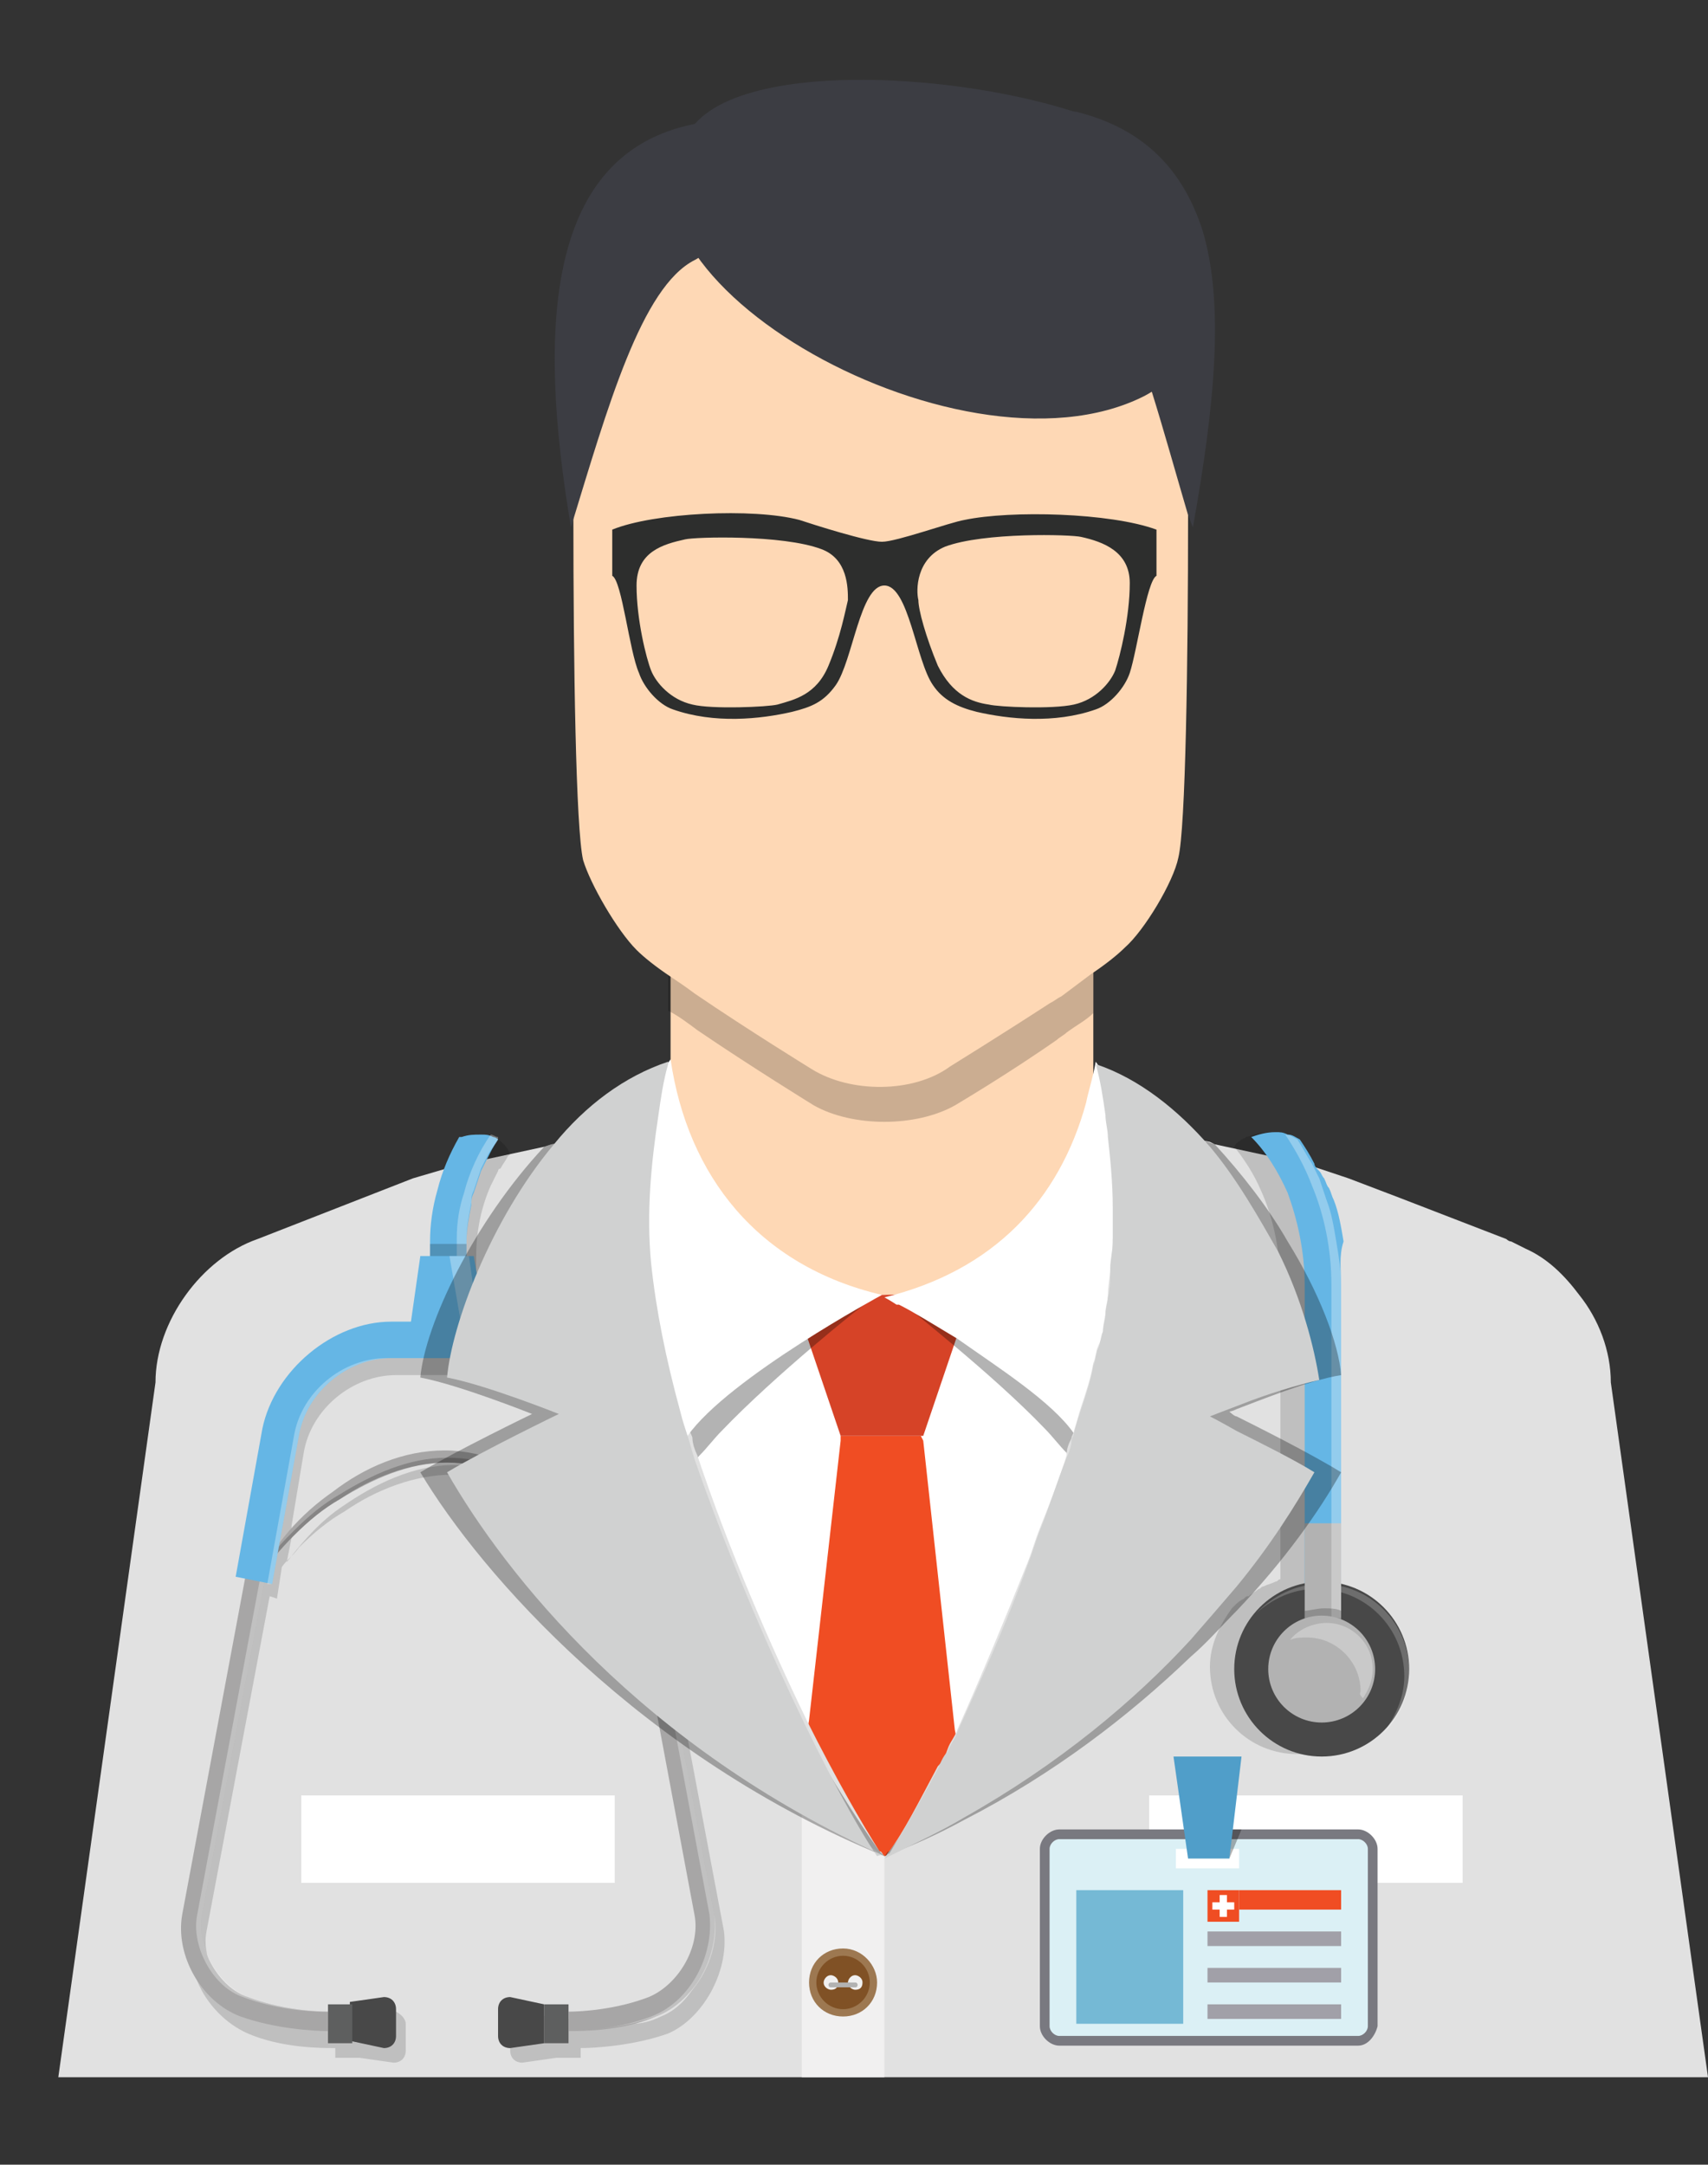 <?xml version="1.0" encoding="utf-8"?>
<!-- Generator: Adobe Illustrator 18.0.0, SVG Export Plug-In . SVG Version: 6.00 Build 0)  -->
<!DOCTYPE svg PUBLIC "-//W3C//DTD SVG 1.1//EN" "http://www.w3.org/Graphics/SVG/1.1/DTD/svg11.dtd">
<svg version="1.1" id="Layer_1" xmlns="http://www.w3.org/2000/svg" xmlns:xlink="http://www.w3.org/1999/xlink" x="0px" y="0px"
	 viewBox="0 0 70.3 89.1" enable-background="new 0 0 70.3 89.1" xml:space="preserve">
<rect x="0" y="0" width="70.3" height="89.1" fill="#333333" stroke="none"/>
<g>
	<rect x="27.6" y="39.4" fill="#FED8B5" width="17.4" height="19.9"/>
	<path opacity="0.2" fill="#010101" d="M45,39.4v2.3c-0.3,0.3-0.7,0.5-1.1,0.8c-0.1,0.1-0.3,0.2-0.4,0.3c-2,1.4-4.2,2.7-4.2,2.7
		c-1.6,0.9-4.2,0.9-5.8,0c0,0-2.6-1.6-4.8-3.1c-0.4-0.3-0.8-0.6-1.2-0.8v-2.1H45z"/>
	<path fill="#FED8B5" d="M48.9,21.2c0,6-0.1,12.9-0.4,14.1c-0.2,1-1.4,3-2.2,3.7c-0.3,0.3-0.8,0.7-1.4,1.1c-0.4,0.3-0.8,0.6-1.2,0.9
		c-0.2,0.1-0.3,0.2-0.5,0.3c-2,1.3-4.1,2.6-4.1,2.6C37.6,45,35,45,33.4,44c0,0-2.6-1.6-4.8-3.1c-0.4-0.3-0.7-0.5-1-0.7
		c-0.6-0.4-1.1-0.8-1.4-1.1c-0.8-0.8-1.9-2.7-2.2-3.7c-0.3-1.3-0.4-8.1-0.4-14.1c0-3.9,0.1-7.5,0.1-9c0.1-2.3,1.6-5.3,3.3-5.7
		c0.2,0,0.5-0.1,0.7-0.2c1.3-0.3,2.3-0.5,2.3-0.5c0.1,0,0.2-0.1,0.4-0.1c3.4-0.7,8.5-0.7,11.8,0c0,0,0.1,0,0.1,0
		c1.1,0.2,2.2,0.5,3.1,0.7c1.2,0.3,2.3,1.8,2.9,3.5c0.3,0.7,0.4,1.5,0.4,2.2c0,0.5,0.1,1.3,0.1,2.4C48.9,16.4,48.9,18.7,48.9,21.2z"
		/>
	<path fill="#FFFFFF" d="M50.9,53.3v23.2H21.7V53.3h14.6c0,0,0,0,0,0H50.9z"/>
	<g>
		<polygon fill="#F04D23" points="39.9,76.4 32.6,76.4 32.8,74.8 32.8,74.6 33.2,71.4 33.3,70.8 34.6,59.3 34.6,59.1 37.9,59.1 
			38,59.3 39.3,71.2 39.4,71.7 39.7,74.8 39.8,74.9 		"/>
		<polygon fill="#D64327" points="38,59.1 34.6,59.1 32.6,53.2 36.3,53.3 40,53.2 		"/>
	</g>
	<path fill="#3C3D43" d="M28.6,5.1c-5.1,5.8,10.8,15.1,18.5,11.2c3.8-2,3.2-8.2-0.2-10.5C43.1,3.3,31.3,2,28.6,5.1z"/>
	<path fill="#3C3D43" d="M28.6,5.1c-6.1,1.2-6.5,8.3-5.1,16.6c1.5-4.9,2.9-9.9,5.1-11C31,9.4,31.8,4.4,28.6,5.1z"/>
	<path fill="#3C3D43" d="M49.1,21.7c-0.1-0.2-0.1-0.3-0.2-0.5c-0.5-1.7-1-3.5-1.5-5.1c-0.5-1.8-1.1-3.4-1.8-4.5
		c-0.4-0.6-0.8-1.1-1.3-1.4c-1.4-0.8-2.3-2.9-2.1-4.3c0.1-1,0.7-1.6,2-1.3c0,0,0.1,0,0.1,0c2.8,0.7,4.4,2.4,5.2,4.9
		C50.4,12.5,50,16.7,49.1,21.7z"/>
	<path opacity="0.3" fill="#010101" d="M46.9,51.1c0.1,2.7-0.5,5.6-1.7,7.9c-0.3,0.5-0.6,1-0.9,1.4c-0.1-0.2-0.3-0.4-0.4-0.6
		c-0.3-0.3-0.6-0.7-0.9-1c-2.2-2.3-5.7-5-6-5.3c0,0,0,0,0,0c5.1-1.2,7.4-3.8,8.1-8.6c0.2,0.2,0.3,0.5,0.4,0.7c0.6,1,0.9,2.1,1.2,3.2
		C46.8,49.7,46.9,50.4,46.9,51.1z"/>
	<path fill="#FFFFFF" d="M46.9,51.5c0,0.6-0.1,1.2-0.2,1.8c-0.1,0.7-0.3,1.3-0.5,2v0c-0.3,1-0.7,1.9-1.2,2.7
		c-0.2,0.4-0.5,0.8-0.7,1.1c0,0-0.1-0.1-0.1-0.1v0c-0.9-1.3-3.1-2.7-4.8-3.9c-1-0.6-1.8-1.1-2.4-1.4l0,0c0,0-0.1,0-0.1,0
		c-0.3-0.2-0.5-0.3-0.5-0.3c4.5-1.1,7.2-4,8.3-8c0.1-0.5,0.3-1.1,0.4-1.7c0,0,0,0,0,0c0,0,0,0,0,0v0c0.8,1.1,1.3,2.5,1.6,4v0
		c0.1,0.3,0.1,0.6,0.1,0.9v0c0,0.1,0,0.2,0,0.3C46.9,49.8,47,50.6,46.9,51.5z"/>
	<path opacity="0.3" fill="#010101" d="M35.7,53.6C35.7,53.6,35.7,53.6,35.7,53.6c-0.3,0.2-3.8,3-6,5.3c-0.3,0.3-0.6,0.7-0.9,1
		c-0.2,0.2-0.3,0.4-0.4,0.6c-0.3-0.4-0.6-0.9-0.9-1.4c-1.3-2.3-1.9-5.2-1.7-7.9c0-0.6,0.1-1.2,0.2-1.8c0-0.1,0-0.3,0.1-0.4
		c0.2-1.2,0.6-2.3,1.2-3.2c0.1-0.3,0.3-0.5,0.5-0.7C28.3,49.9,30.6,52.4,35.7,53.6z"/>
	<path fill="#E1E1E1" d="M65,53.3c-0.6-0.8-1.3-1.5-2.2-1.9c-0.2-0.1-0.4-0.2-0.6-0.3c-0.1,0-0.2-0.1-0.2-0.1l-4.4-1.7l-2.1-0.8
		l-1.8-0.6l-3.7-0.8L49.8,47l-2-0.4l-0.9,1.8l-0.1,0.1v0L46.6,49l0,0.1l-0.3,0.7L45.8,51c0,0.4,0,0.7-0.1,1.1c0,0.4-0.1,0.8-0.1,1.2
		c0,0.2-0.1,0.5-0.1,0.7c0,0.2-0.1,0.5-0.1,0.7c0,0.2-0.1,0.5-0.2,0.7c-0.1,0.2-0.1,0.5-0.2,0.7c-0.1,0.6-0.3,1.2-0.5,1.8
		c-0.1,0.3-0.2,0.7-0.3,1v0c0,0.1-0.1,0.2-0.1,0.3c-0.1,0.2-0.2,0.4-0.2,0.7c-0.3,1-0.7,2-1.1,3c-0.2,0.5-0.3,0.9-0.5,1.4
		c-1,2.5-2,4.9-2.9,6.9c0,0,0,0,0,0c-0.1,0.3-0.3,0.5-0.4,0.8c-0.1,0.3-0.2,0.5-0.4,0.7c-0.8,1.5-1.4,2.7-2,3.5
		c-0.1,0.1-0.1,0.2-0.2,0.2c-0.1-0.1-0.1-0.2-0.2-0.2c-0.7-1.1-1.8-3-3-5.4c-1.5-3.1-3.2-7-4.5-10.9c-0.1-0.2-0.2-0.5-0.2-0.7
		c0-0.1-0.1-0.2-0.1-0.3v0c-0.1-0.4-0.2-0.7-0.3-1c0,0,0,0,0-0.1c-0.2-0.6-0.4-1.2-0.5-1.7c-0.3-1-0.4-1.9-0.6-2.9
		c-0.1-0.5-0.1-1-0.2-1.5c0,0,0,0,0,0l-0.6-1.4v0l-0.4-1L25.7,49l0,0v0l-0.9-2.2v0l-0.1-0.1h0l-2,0.4l-0.3,0.1l0,0l-3.7,0.8L17,48.5
		L10.6,51c-2.3,0.8-4.2,3.4-4.2,5.9l-4,28.6h67.9l-4-28.6C66.3,55.6,65.8,54.3,65,53.3z"/>
	<polygon fill="#F1F0F0" points="33,85.5 36.4,85.5 36.4,76.4 33,74.1 	"/>
	<path fill="#FFFFFF" d="M27.6,43.6c0.7,4.8,3.6,8.5,8.7,9.7c0,0-6.3,3.4-8,5.8C25.2,55,24.7,47.7,27.6,43.6z"/>
	<g>
		<rect x="47.3" y="73.9" fill="#FFFFFF" width="12.9" height="3.6"/>
		<rect x="12.4" y="73.9" fill="#FFFFFF" width="12.9" height="3.6"/>
	</g>
	<g>
		<g>
			<path fill="#805125" d="M34.7,80.4c-0.7,0-1.2,0.5-1.2,1.2c0,0.7,0.5,1.2,1.2,1.2c0.7,0,1.2-0.6,1.2-1.2
				C36,81,35.4,80.4,34.7,80.4z M35.2,81.9c-0.1,0-0.3-0.1-0.3-0.3c0-0.1,0.1-0.3,0.3-0.3c0.1,0,0.3,0.1,0.3,0.3
				C35.5,81.8,35.4,81.9,35.2,81.9z M34.2,81.9c-0.1,0-0.3-0.1-0.3-0.3c0-0.1,0.1-0.3,0.3-0.3c0.1,0,0.3,0.1,0.3,0.3
				C34.5,81.8,34.4,81.9,34.2,81.9z"/>
			<path fill="#9D7851" d="M34.7,80.2c-0.8,0-1.4,0.6-1.4,1.4c0,0.8,0.6,1.4,1.4,1.4c0.8,0,1.4-0.6,1.4-1.4
				C36.1,80.9,35.5,80.2,34.7,80.2z M34.7,82.7c-0.6,0-1.1-0.5-1.1-1.1c0-0.6,0.5-1.1,1.1-1.1c0.6,0,1.1,0.5,1.1,1.1
				C35.8,82.2,35.3,82.7,34.7,82.7z"/>
		</g>
		<path fill="#B2B2B2" d="M35.2,81.8h-1c-0.1,0-0.1-0.1-0.1-0.1c0-0.1,0.1-0.1,0.1-0.1h1c0.1,0,0.1,0.1,0.1,0.1
			C35.3,81.7,35.3,81.8,35.2,81.8z"/>
	</g>
	<path fill="#2D2E2D" d="M39.7,21.4c-0.6,0.1-2.8,0.9-3.4,0.9c-0.6,0-2.8-0.7-3.4-0.9c-1.9-0.5-6-0.3-7.7,0.4v1.9
		c0.4,0.2,0.7,3.1,1.1,4c0.2,0.6,0.8,1.3,1.4,1.5c1.7,0.6,3.6,0.4,4.9,0.1c0.8-0.2,1.3-0.4,1.8-1.1c0.7-1,1-4.1,2-4.1s1.3,3.1,2,4.1
		c0.4,0.6,1,0.9,1.8,1.1c1.3,0.3,3.2,0.5,4.9-0.1c0.6-0.2,1.2-0.9,1.4-1.5c0.3-0.9,0.7-3.8,1.1-4v-1.9C45.7,21.1,41.6,21,39.7,21.4z
		 M34.9,24.7c-0.1,0.4-0.3,1.5-0.8,2.7c-0.5,1.2-1.4,1.4-2.1,1.6c-0.4,0.1-2.7,0.2-3.5,0c-0.9-0.2-1.5-0.9-1.7-1.4
		c-0.2-0.5-0.6-2.1-0.6-3.5c0-1.4,1.1-1.7,2-1.9c0.4-0.1,4-0.2,5.6,0.4C34.9,23,34.9,24.2,34.9,24.7z M45.9,27.6
		c-0.2,0.5-0.8,1.2-1.7,1.4c-0.9,0.2-3.1,0.1-3.5,0c-0.7-0.1-1.5-0.4-2.1-1.6c-0.5-1.2-0.8-2.3-0.8-2.7c-0.1-0.4-0.1-1.7,1.1-2.2
		c1.6-0.6,5.2-0.5,5.6-0.4c0.9,0.2,2,0.6,2,1.9C46.5,25.4,46.1,27,45.9,27.6z"/>
	<path opacity="0.15" fill="#010101" d="M29.8,79.5l-2.6-13.8l0.3-0.1l-1.1-6.1c-0.1-0.6-0.4-1.2-0.7-1.8c0,0,0,0,0,0
		c-0.2-0.3-0.5-0.6-0.7-0.9c0,0,0,0,0,0c-1-1-2.4-1.7-3.8-1.7h-0.8l-0.1-0.7l-0.3-2h-0.4v-0.7c0-1,0.2-2,0.6-2.9c0,0,0,0,0,0
		c0,0,0,0,0,0c0.1-0.2,0.2-0.4,0.3-0.6c0,0,0-0.1,0.1-0.1c0.1-0.2,0.2-0.3,0.3-0.5c0,0,0.1-0.1,0.1-0.1c0,0,0,0,0,0
		c-0.1-0.2-0.2-0.4-0.5-0.6h0c-0.1-0.1-0.2-0.1-0.3-0.1c-0.1-0.1-0.3-0.1-0.5-0.1c-0.5,0.8-0.9,1.6-1.2,2.5c-0.2,0.7-0.3,1.3-0.4,2
		c0,0.2,0,0.4,0,0.6v0.2h0v0.5h-0.4l0,0.1l-0.3,1.9l-0.1,0.7h-0.8c-2.5,0-4.8,2-5.3,4.4l-1,5.4l0,0.1l-0.1,0.6l0.3,0.1L7.8,79.5
		c-0.1,0.7,0,1.4,0.3,2v0c0.4,1,1.2,1.8,2.1,2.2c1.4,0.6,3,0.6,3.6,0.6v0.4h1l1.4,0.2c0.3,0,0.5-0.2,0.5-0.5v-1.1
		c0-0.2-0.2-0.4-0.4-0.5c-0.1,0-0.1,0-0.2,0l-1.4,0.2h-1v0.4c-0.1,0-0.2,0-0.4,0c-0.7,0-1.9-0.1-2.9-0.6c-0.6-0.2-1-0.7-1.4-1.2
		c0,0,0,0,0,0c-0.1-0.2-0.2-0.4-0.3-0.6c0,0,0,0,0,0c-0.2-0.5-0.3-1-0.2-1.5l2.6-13.8l0.3,0.1l0.2-1.3c0.2-0.3,0.5-0.5,0.7-0.8
		c0.6-0.6,1.2-1.1,1.9-1.5c1.3-0.9,2.9-1.5,4.4-1.5c1.6,0,3.1,0.7,4.4,1.5c0.7,0.4,1.3,0.9,1.9,1.5c0.1,0.1,0.3,0.3,0.4,0.4
		c0.1,0.1,0.2,0.2,0.3,0.4l0.1,0.5v0l0.1,0.8l0.1,0h0l0.2,0L29,79.6c0.1,0.4,0,0.9-0.1,1.4c0,0,0,0.1,0,0.1
		c-0.3,0.8-0.9,1.6-1.7,1.9c-0.4,0.2-0.8,0.3-1.2,0.3c0,0-0.1,0-0.1,0c-0.9,0.2-1.7,0.2-2,0.2v-0.4h-1l-0.4-0.1l-1-0.2
		c-0.3,0-0.5,0.2-0.5,0.5v1.1c0,0.3,0.2,0.5,0.5,0.5l1.4-0.2h1v-0.4c0.6,0,2.2-0.1,3.6-0.6C28.9,83.1,30,81.2,29.8,79.5z M25.4,63.9
		L25.4,63.9c-0.6-0.7-1.2-1.3-2-1.9c-0.6-0.4-1.2-0.8-1.9-1.1c0,0-0.1,0-0.1,0c-0.8-0.4-1.7-0.6-2.7-0.6c-1.7,0-3.3,0.8-4.6,1.7
		c-0.9,0.6-1.6,1.4-2.3,2.3l0.2-1l0-0.2l0-0.3l0.5-3c0.3-1.8,2-3.2,3.8-3.2h4.6c1.3,0,2.5,0.7,3.2,1.8c0,0,0,0,0,0
		c0.3,0.4,0.5,0.9,0.6,1.4l0.8,4.3l0,0.1l0,0.2c-0.1-0.1-0.1-0.2-0.2-0.2C25.5,64,25.5,63.9,25.4,63.9z"/>
	<g>
		<path fill="#A7A6A6" d="M26.2,65.1c-0.4-0.7-0.9-1.3-1.5-1.9c-0.6-0.6-1.2-1.1-1.9-1.5c-1.3-0.9-2.9-1.5-4.4-1.5
			c-1.6,0-3.1,0.7-4.4,1.5c-0.7,0.4-1.3,0.9-1.9,1.5c-0.6,0.6-1.1,1.2-1.5,1.9c0.6-1.5,1.8-2.8,3.1-3.7c1.3-1,2.9-1.7,4.6-1.7
			c1.7,0,3.3,0.8,4.7,1.7C24.4,62.3,25.6,63.5,26.2,65.1z"/>
		<path opacity="0.2" fill="#010101" d="M24.7,63c-0.6-0.6-1.2-1.1-1.9-1.5C21.5,60.6,20,60,18.4,60c-1.6,0-3.1,0.7-4.4,1.5
			c-0.7,0.4-1.3,0.9-1.9,1.5c-0.4,0.4-0.8,0.8-1.1,1.3c-0.1,0.3-0.3,0.5-0.4,0.8c0.4-0.7,0.9-1.3,1.5-1.9c0.6-0.6,1.2-1.1,1.9-1.5
			c1.3-0.9,2.9-1.5,4.4-1.5c1.6,0,3.1,0.7,4.4,1.5c0.7,0.4,1.3,0.9,1.9,1.5c0.6,0.6,1.1,1.2,1.5,1.9c-0.1-0.3-0.2-0.5-0.4-0.8
			C25.5,63.8,25.1,63.4,24.7,63z"/>
		<path fill="#484848" d="M15.8,82.2c0.3,0,0.5,0.2,0.5,0.5v1.1c0,0.3-0.2,0.5-0.5,0.5L14.4,84v-1.6L15.8,82.2z"/>
		<rect x="13.5" y="82.5" fill="#5E5F5F" width="1" height="1.6"/>
		<path fill="#A7A6A6" d="M10.1,64.9l0.8,0.1L8.3,78.9c-0.2,1.3,0.7,2.9,1.9,3.3c1.3,0.5,2.7,0.6,3.3,0.6v0.8
			c-0.6,0-2.2-0.1-3.6-0.6c-1.6-0.6-2.7-2.5-2.4-4.2L10.1,64.9z"/>
		<path fill="#484848" d="M21,82.2c-0.3,0-0.5,0.2-0.5,0.5v1.1c0,0.3,0.2,0.5,0.5,0.5l1.4-0.2v-1.6L21,82.2z"/>
		<rect x="22.4" y="82.5" fill="#5E5F5F" width="1" height="1.6"/>
		<path fill="#A7A6A6" d="M26.8,64.9l2.6,13.9c0.2,1.7-0.8,3.6-2.4,4.2c-1.4,0.6-3,0.6-3.6,0.6v-0.8c0.6,0,2-0.1,3.3-0.6
			c1.2-0.5,2.1-2,1.9-3.3L26,65L26.8,64.9z"/>
		<path fill="#65B6E5" d="M20.5,46.9C20.5,46.9,20.5,46.9,20.5,46.9C20.4,46.9,20.4,46.9,20.5,46.9c-0.2,0.3-0.3,0.5-0.4,0.7
			c-0.1,0.2-0.2,0.4-0.3,0.6c-0.1,0.3-0.2,0.6-0.3,0.9c-0.1,0.2-0.1,0.3-0.1,0.5c-0.1,0.5-0.2,1-0.2,1.5v3.6h-1.5v-3.6
			c0-0.7,0.1-1.4,0.3-2.1c0.2-0.8,0.5-1.5,0.9-2.2c0,0,0.1,0,0.1,0c0.3-0.1,0.5-0.1,0.8-0.1c0.2,0,0.3,0,0.5,0.1
			C20.3,46.8,20.4,46.8,20.5,46.9z"/>
		<path opacity="0.3" fill="#FFFFFF" d="M20.2,46.7c0.1,0,0.2,0.1,0.3,0.1c0,0,0,0,0,0.1c-0.1,0.2-0.3,0.4-0.4,0.6
			c-0.1,0.2-0.2,0.4-0.3,0.6c-0.1,0.3-0.2,0.6-0.3,0.9c-0.1,0.2-0.1,0.3-0.1,0.5c-0.1,0.5-0.2,1-0.2,1.5v3.6h-0.4v-3.6
			c0-0.7,0.1-1.3,0.3-1.9C19.3,48.3,19.7,47.4,20.2,46.7z"/>
		<rect x="17.7" y="51.2" opacity="0.2" fill="#010101" width="1.5" height="3.5"/>
		<polygon fill="#65B6E5" points="17.3,51.7 19.5,51.7 20.1,55.2 16.8,55.2 		"/>
		<polygon opacity="0.3" fill="#FFFFFF" points="19.8,55.2 19.3,51.7 18.5,51.7 19.1,55.2 		"/>
		<path opacity="0.3" fill="#FFFFFF" d="M10.7,65L8.1,78.9c-0.2,1.3,0.7,2.9,1.9,3.3c1.3,0.5,2.7,0.6,3.3,0.6h0.2
			c-0.6,0-2-0.1-3.3-0.6c-1.2-0.5-2.1-2-1.9-3.3L10.9,65H10.7z"/>
		<path opacity="0.3" fill="#FFFFFF" d="M29.2,78.8c0.2,1.7-0.8,3.6-2.4,4.2c-1.3,0.5-2.7,0.6-3.4,0.6v0c0.6,0,2.2-0.1,3.6-0.6
			c1.6-0.6,2.7-2.5,2.4-4.2l-2.6-13.9l-0.2,0L29.2,78.8z"/>
		<path fill="#65B6E5" d="M16.1,54.4h4.6c2.5,0,4.8,2,5.3,4.4l1.1,6.1l-1.5,0.3l-1.1-6.1c-0.3-1.8-2-3.2-3.8-3.2h-4.6
			c-1.8,0-3.5,1.4-3.8,3.2l-1.1,6.1l-1.5-0.3l1.1-6.1C11.3,56.4,13.7,54.4,16.1,54.4z"/>
		<path opacity="0.3" fill="#FFFFFF" d="M12.1,59.1L11,65.2l0.2,0l1.1-6.1c0.3-1.8,2-3.2,3.8-3.2h-0.2
			C14.1,55.9,12.4,57.3,12.1,59.1z"/>
		<path opacity="0.3" fill="#FFFFFF" d="M25.8,58.8l1.1,6.1l-1.2,0.2l0,0l1.5-0.3L26,58.8c-0.4-2.4-2.8-4.4-5.3-4.4h-0.2
			C23,54.4,25.4,56.4,25.8,58.8z"/>
	</g>
	<path opacity="0.15" fill="#010101" d="M57.2,68.7c0,0.3,0,0.5-0.1,0.7c0,0.1,0,0.1-0.1,0.2c0,0.2-0.1,0.3-0.2,0.5
		c0,0.1-0.1,0.1-0.1,0.1c-0.1,0.2-0.2,0.3-0.3,0.5c0,0-0.1,0.1-0.1,0.1c-0.1,0.2-0.2,0.3-0.4,0.4c-0.5,0.5-1.3,0.9-2.1,1
		c-0.1,0-0.3,0-0.4,0c-2,0-3.6-1.6-3.6-3.6c0-0.9,0.4-1.7,0.9-2.4c0,0,0,0,0,0c0,0,0,0,0.1-0.1c0.1-0.1,0.2-0.2,0.4-0.3
		c0.1-0.1,0.1-0.1,0.2-0.1c0.1-0.1,0.3-0.2,0.4-0.3c0.1,0,0.1-0.1,0.2-0.1c0.2-0.1,0.3-0.1,0.5-0.2c0.1,0,0.1-0.1,0.2-0.1
		c0,0,0,0,0,0V52.9c0-1.4-0.3-2.8-0.8-3.9c-0.3-0.7-0.7-1.3-1.1-1.8c0.1-0.2,0.3-0.3,0.5-0.4c0.3-0.1,0.6-0.2,1-0.2
		c0.2,0.3,0.4,0.5,0.5,0.8c0.3,0.5,0.5,1,0.7,1.5c0.4,1.2,0.7,2.5,0.7,3.9v12.3c0.2,0,0.3,0.1,0.4,0.1c0.1,0,0.3,0.1,0.4,0.1
		c0,0,0,0,0.1,0C56.4,66.1,57.2,67.3,57.2,68.7z"/>
	<g>
		<path fill="#65B6E5" d="M55.2,52.9v13.7h-1.5V52.9c0-1.4-0.3-2.7-0.7-3.8c-0.4-0.9-0.9-1.7-1.5-2.3c0.3-0.1,0.6-0.2,1-0.2
			c0.2,0,0.3,0,0.5,0.1c0,0,0,0,0,0c0.2,0,0.3,0.1,0.5,0.2c0,0,0,0,0,0c0.2,0.3,0.4,0.6,0.6,1v0c0,0.1,0.1,0.2,0.2,0.3
			c0.1,0.1,0.1,0.2,0.2,0.3c0.1,0.2,0.1,0.3,0.2,0.4c0.1,0.2,0.1,0.3,0.2,0.5c0.2,0.5,0.3,1.1,0.4,1.7
			C55.1,51.7,55.2,52.3,55.2,52.9z"/>
		<circle fill="#484848" cx="54.4" cy="68.7" r="3.6"/>
		<path opacity="0.2" fill="#FFFFFF" d="M57.8,69c0-2-1.6-3.6-3.6-3.6c-1,0-1.8,0.4-2.5,1c0.7-0.7,1.6-1.2,2.7-1.2
			c2,0,3.6,1.6,3.6,3.6c0,1-0.4,1.9-1.1,2.6C57.4,70.7,57.8,69.9,57.8,69z"/>
		<rect x="53.7" y="62.7" fill="#B2B2B2" width="1.5" height="4.5"/>
		<path opacity="0.3" fill="#FFFFFF" d="M55.2,52.9v13.7h-0.4V52.9c0-1.5-0.3-2.9-0.8-4.1c-0.3-0.8-0.7-1.5-1.1-2.1
			c0.2,0,0.3,0.1,0.5,0.2c0.2,0.3,0.4,0.7,0.6,1c0,0,0,0,0,0c0.1,0.2,0.2,0.4,0.3,0.6c0.1,0.3,0.2,0.6,0.3,0.9
			c0.2,0.5,0.3,1.1,0.4,1.7C55.1,51.7,55.2,52.3,55.2,52.9z"/>
		<path opacity="0.2" fill="#010101" d="M53.7,66.3v0.9h1.5v-0.9c-0.2-0.1-0.5-0.1-0.7-0.1C54.2,66.2,53.9,66.3,53.7,66.3z"/>
		<circle fill="#B2B2B2" cx="54.4" cy="68.7" r="2.2"/>
		<path opacity="0.3" fill="#FFFFFF" d="M56,69.6c0-1.2-1-2.2-2.2-2.2c-0.2,0-0.5,0-0.7,0.1c0.3-0.4,0.9-0.7,1.5-0.7
			c1,0,1.9,0.8,1.9,1.9c0,0.5-0.2,0.9-0.4,1.2C55.9,69.7,56,69.7,56,69.6z"/>
	</g>
	<g>
		<path opacity="0.3" fill="#010101" d="M36.4,76.4c-10-4.1-16.6-11.6-19.1-15.8c1.5-0.9,4.6-2.4,4.6-2.4s-3-1.2-4.6-1.5
			c0.2-2.2,2.2-6.4,5.1-9.5l0,0l0.3-0.1l2-0.4l0.1,0.1v0l0.9,1.8L26,49l0.4,0.7c0,0.2,0,0.4-0.1,0.6c0,0,0,0,0,0
			c-0.2,1.5-0.2,3.1,0.1,4.9c0.1,0.9,0.3,1.8,0.6,2.7c0.1,0.4,0.3,0.8,0.4,1.2c2.5,7.2,7,14.6,8.8,17.1
			C36.3,76.3,36.4,76.4,36.4,76.4z"/>
		<path fill="#D0D1D1" d="M36.4,76.4c-10-4.5-15.6-11.6-18-15.8c1.5-0.9,4.6-2.4,4.6-2.4s-3-1.2-4.6-1.5c0.2-2.2,1.8-6.5,4.4-9.6v0
			c1.3-1.6,2.9-2.8,4.7-3.4c0,0,0,0,0,0.1c-0.2,0.7-0.3,1.4-0.4,2.1c-0.3,2-0.5,4-0.3,6.1c0,0,0,0,0,0c0.2,1.9,0.6,3.9,1.2,6.1
			c0.1,0.4,0.2,0.7,0.3,1c0.1,0.3,0.2,0.7,0.3,1c2.4,6.9,5.8,13.8,7.5,16.3C36.3,76.3,36.4,76.4,36.4,76.4z"/>
	</g>
	<g>
		<path opacity="0.3" fill="#010101" d="M50.9,58.3c0.8,0.4,3,1.5,4.3,2.3c-0.9,1.6-2.3,3.6-4.3,5.7c-0.6,0.6-1.2,1.3-1.9,1.9
			c-2.5,2.4-5.6,4.8-9.3,6.7c-1.1,0.6-2.2,1.1-3.3,1.5c0.1-0.1,0.1-0.2,0.2-0.2c0.7-0.9,1.7-2.5,2.8-4.5c0,0,0,0,0,0
			c1.9-3.4,4.2-8.1,5.8-12.6c0.1-0.4,0.3-0.8,0.4-1.2c0.3-0.9,0.5-1.8,0.6-2.7v0c0.1-0.7,0.2-1.3,0.2-2c0.1-1.2,0-2.4-0.2-3.5
			l0.3-0.7h0l0-0.1l0.2-0.4v0l0.1-0.1l0.9-1.8l2,0.4l0.3,0.1c1.1,1.2,2.2,2.6,3,4c1.3,2.1,2.1,4.2,2.2,5.5c-1.3,0.2-3.5,1.1-4.3,1.4
			c-0.2,0.1-0.3,0.1-0.3,0.1S50.8,58.3,50.9,58.3z"/>
		<path fill="#D0D1D1" d="M50.9,58.9c1,0.5,2.4,1.2,3.2,1.7c-0.8,1.4-1.8,3-3.2,4.7c-0.6,0.7-1.2,1.4-1.9,2.2
			c-2.3,2.5-5.4,5.1-9.3,7.3c-1,0.6-2.1,1.1-3.3,1.7c0.1-0.1,0.1-0.2,0.2-0.2c0.5-0.8,1.2-2,2-3.5c0.1-0.2,0.2-0.5,0.4-0.7
			c0.1-0.3,0.3-0.5,0.4-0.8c0,0,0,0,0,0c0.9-2,2-4.4,2.9-6.9c0.2-0.5,0.3-0.9,0.5-1.4c0.4-1,0.7-2,1.1-3c0.1-0.2,0.2-0.5,0.2-0.7
			c0-0.1,0.1-0.2,0.1-0.3v0c0.1-0.4,0.2-0.7,0.3-1c0.2-0.6,0.4-1.2,0.5-1.8c0.1-0.2,0.1-0.5,0.2-0.7c0.1-0.2,0.1-0.5,0.2-0.7
			c0-0.2,0.1-0.5,0.1-0.7c0-0.2,0.1-0.5,0.1-0.7c0.1-0.4,0.1-0.8,0.1-1.2c0-0.4,0.1-0.7,0.1-1.1c0-0.5,0-1,0-1.4c0-1-0.1-2-0.2-2.9
			v0c0-0.3-0.1-0.6-0.1-0.9c-0.1-0.7-0.2-1.4-0.4-2.1v0c0,0,0,0,0,0c1.8,0.6,3.4,1.9,4.7,3.4c1.1,1.3,2,2.9,2.8,4.3
			c1,2,1.5,4,1.7,5.3c-0.9,0.2-2.2,0.6-3.2,1c-0.8,0.3-1.3,0.5-1.3,0.5S50.2,58.5,50.9,58.9z"/>
	</g>
	<g>
		<path fill="#DBF0F5" d="M55.9,75.5H43.6c-0.3,0-0.6,0.3-0.6,0.6v7.3c0,0.3,0.3,0.6,0.6,0.6h12.3c0.3,0,0.6-0.3,0.6-0.6v-7.3
			C56.4,75.7,56.2,75.5,55.9,75.5z M51,76.9h-2.6v-0.8H51V76.9z"/>
		<path fill="#797980" d="M55.9,84.2H43.6c-0.4,0-0.8-0.4-0.8-0.8v-7.3c0-0.4,0.4-0.8,0.8-0.8h12.3c0.4,0,0.8,0.4,0.8,0.8v7.3
			C56.6,83.8,56.3,84.2,55.9,84.2z M43.6,75.7c-0.2,0-0.4,0.2-0.4,0.4v7.3c0,0.2,0.2,0.4,0.4,0.4h12.3c0.2,0,0.4-0.2,0.4-0.4v-7.3
			c0-0.2-0.2-0.4-0.4-0.4H43.6z"/>
		<g>
			<rect x="51" y="77.8" fill="#F04D23" width="4.2" height="0.8"/>
			<rect x="49.7" y="79.5" fill="#A1A0A8" width="5.5" height="0.6"/>
			<rect x="49.7" y="81" fill="#A1A0A8" width="5.5" height="0.6"/>
			<rect x="49.7" y="82.5" fill="#A1A0A8" width="5.5" height="0.6"/>
		</g>
		<g>
			<rect x="44.3" y="77.8" fill="#75B9D5" width="4.4" height="5.5"/>
		</g>
		<polygon opacity="0.3" fill="#010101" points="50.6,76.5 51.1,75.3 50.6,75.3 		"/>
		<polygon fill="#509EC9" points="50.6,76.5 48.9,76.5 48.3,72.3 51.1,72.3 		"/>
		<g>
			<rect x="49.7" y="77.8" fill="#F04D23" width="1.3" height="1.3"/>
			<rect x="50.2" y="78" fill="#FFFFFF" width="0.3" height="0.9"/>
			<rect x="49.9" y="78.3" fill="#FFFFFF" width="0.9" height="0.3"/>
		</g>
	</g>
</g>
</svg>
